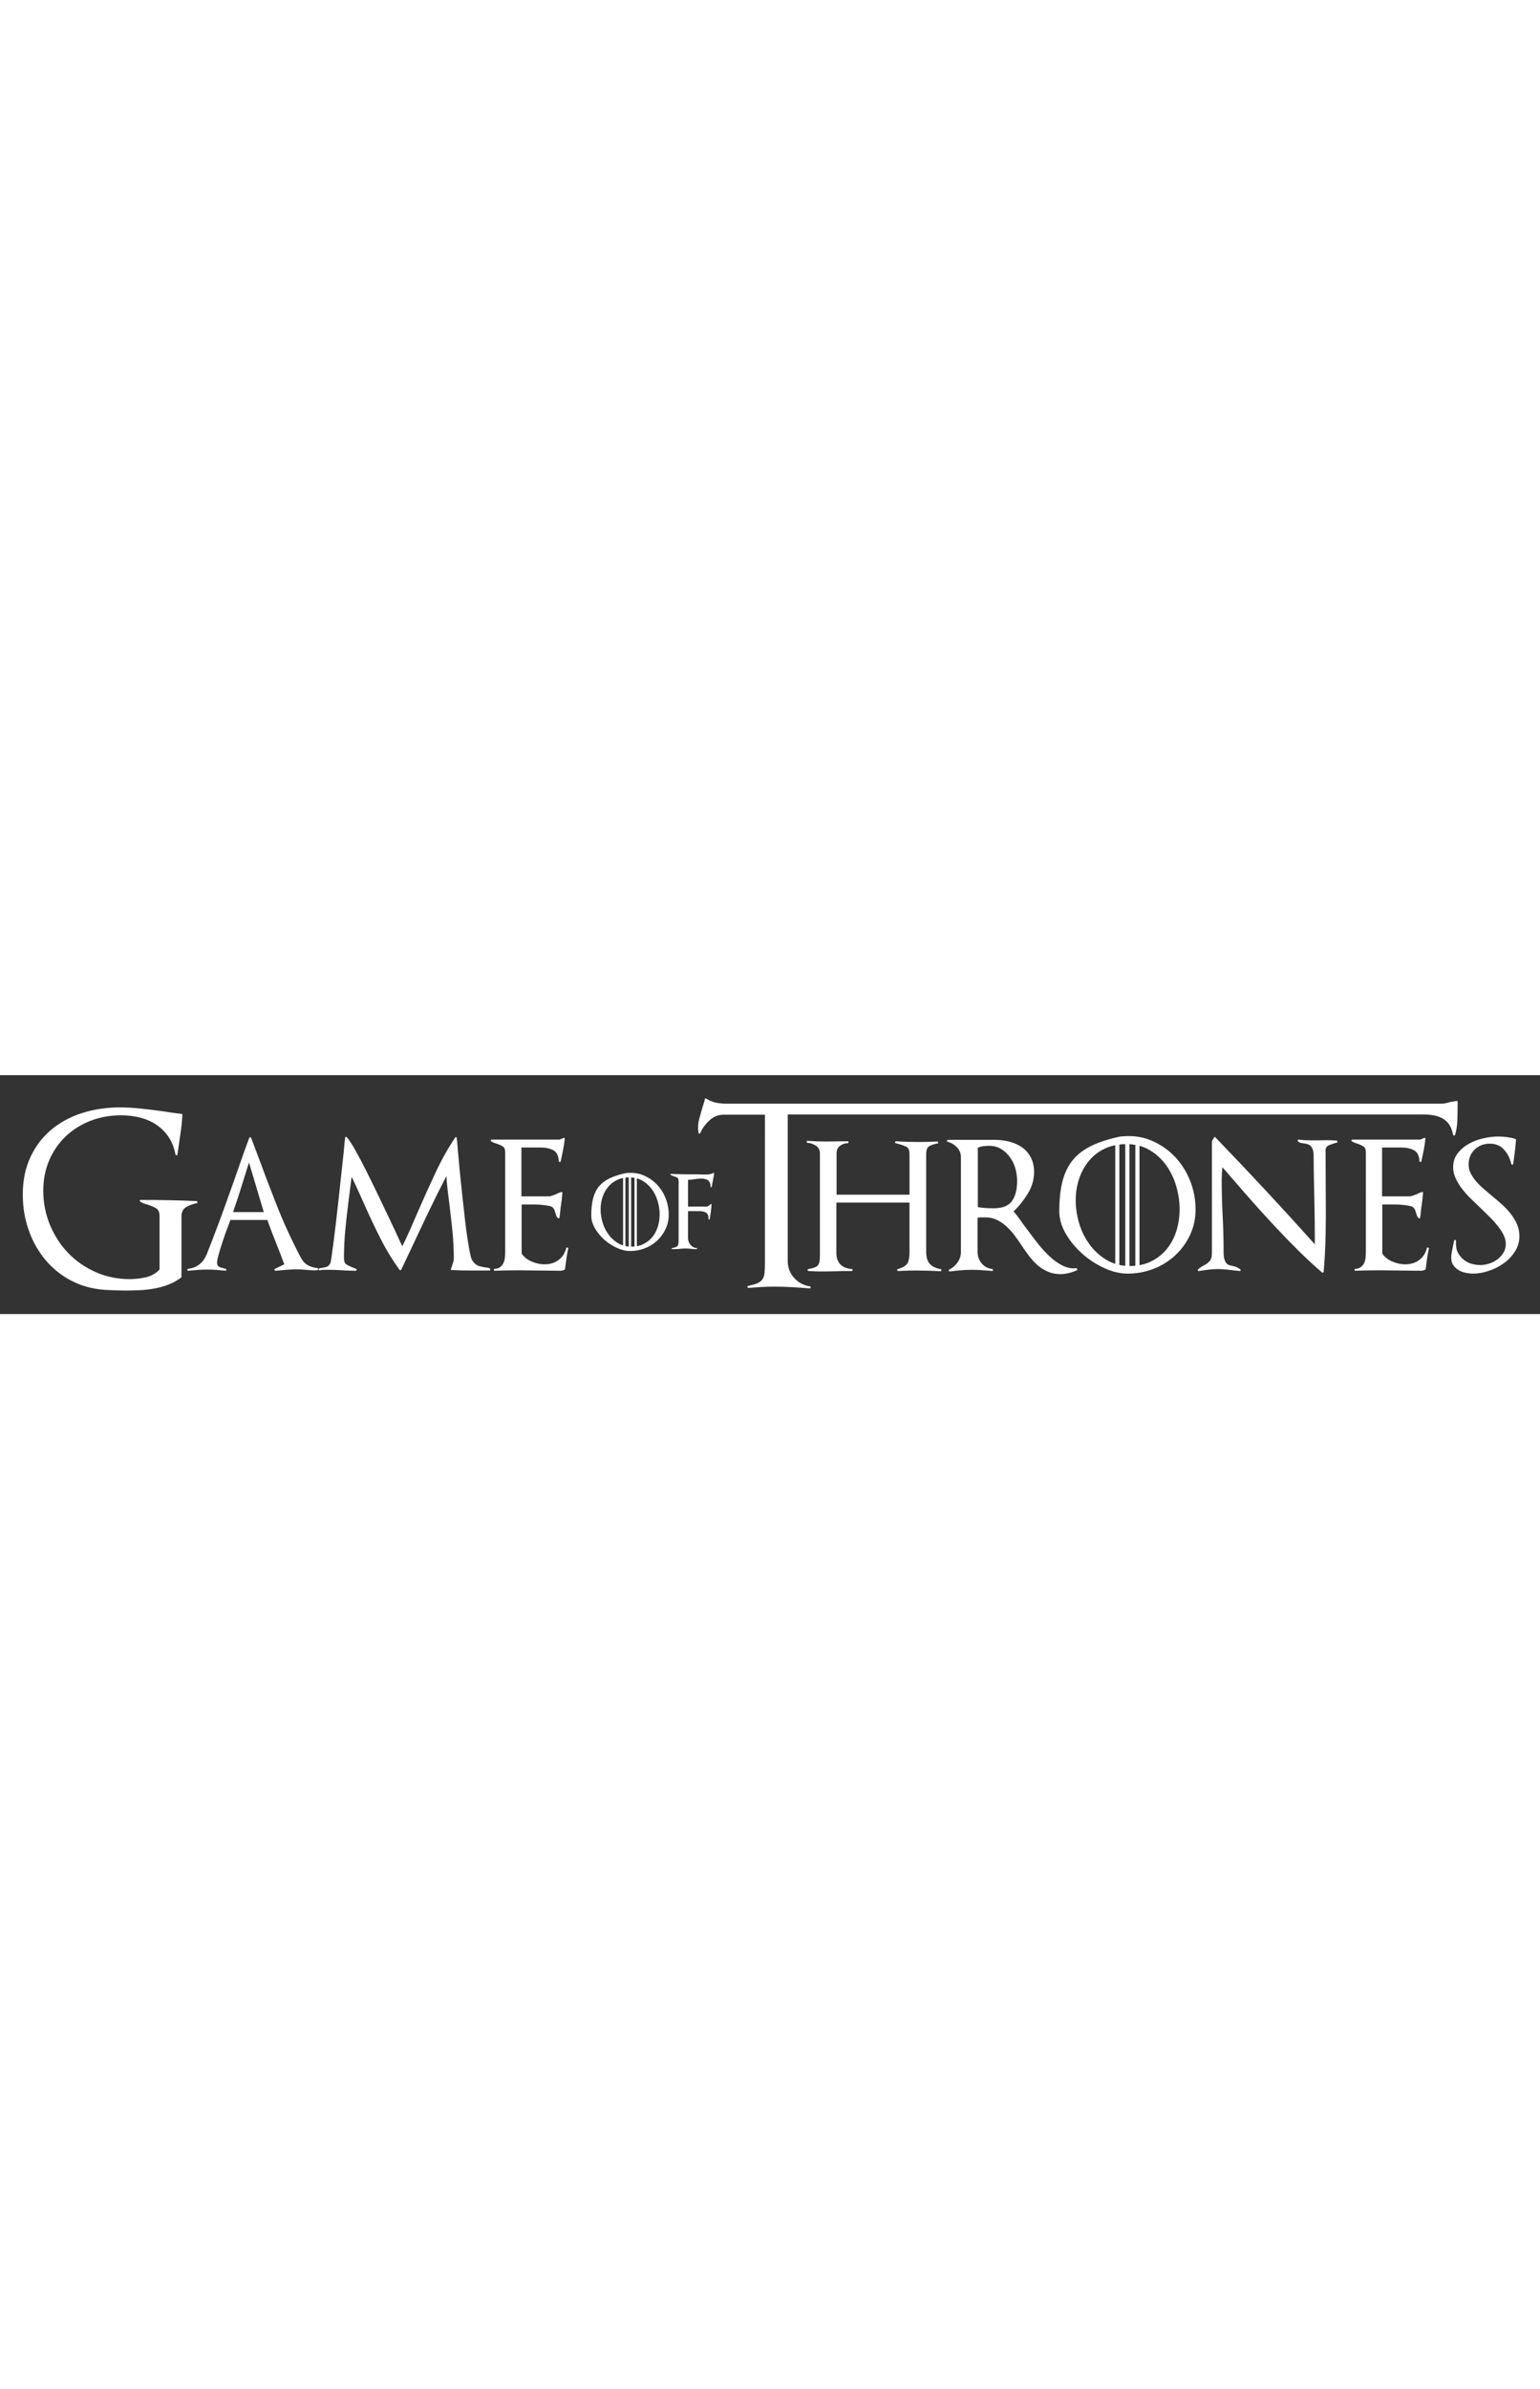 
<svg version="1.1" id="Layer_1" xmlns="http://www.w3.org/2000/svg" xmlns:xlink="http://www.w3.org/1999/xlink" x="50" y="130"
	 width="100" viewBox="0 0 1000 155.015" enable-background="new 0 0 1000 155.015" xml:space="preserve">
<rect x="0" y="0" width="1000" height="155.015" fill="#333333" stroke="none"/>
<g fill="white">
	<path d="M121,85.529c-2.115,1.187-3.171,3.275-3.171,6.266v39.139c0,0.105-0.104,0.259-0.31,0.465
		c-2.476,1.856-5.183,3.353-8.122,4.486c-2.939,1.136-5.982,1.987-9.127,2.554c-3.147,0.563-6.292,0.928-9.437,1.082
		c-3.147,0.155-6.215,0.231-9.205,0.231c-4.54,0-9.128-0.155-13.769-0.464c-8.149-0.619-15.497-2.68-22.045-6.188
		c-6.551-3.505-12.121-8.068-16.708-13.691c-4.59-5.62-8.122-12.015-10.597-19.184c-2.475-7.167-3.713-14.721-3.713-22.664
		c0-9.179,1.649-17.301,4.95-24.366c3.3-7.063,7.813-12.996,13.537-17.791c5.725-4.795,12.401-8.404,20.034-10.83
		c7.631-2.422,15.78-3.635,24.444-3.635c4.641,0,9.306,0.258,14,0.773c4.691,0.518,9.306,1.083,13.846,1.702
		c2.062,0.31,4.1,0.619,6.11,0.929c2.012,0.309,4.047,0.568,6.111,0.773c0.411,0,0.619,0.208,0.619,0.619
		c-0.208,3.713-0.568,7.349-1.083,10.907c-0.518,3.558-1.032,7.143-1.546,10.752c-0.104,0.723-0.208,1.419-0.31,2.088
		c-0.104,0.672-0.208,1.315-0.309,1.934c0,0.31-0.182,0.491-0.542,0.542c-0.363,0.053-0.595-0.077-0.697-0.387
		c-0.826-4.433-2.32-8.25-4.486-11.448c-2.167-3.196-4.823-5.852-7.967-7.967c-3.147-2.113-6.679-3.66-10.597-4.642
		c-3.921-0.979-7.994-1.47-12.222-1.47c-7.116,0-13.745,1.188-19.879,3.559c-6.137,2.374-11.475,5.7-16.012,9.979
		c-4.539,4.281-8.122,9.437-10.751,15.47C29.415,61.086,28.1,67.714,28.1,74.932c0,7.839,1.443,15.238,4.332,22.2
		c2.887,6.962,6.832,13.048,11.835,18.255c5.001,5.21,10.931,9.335,17.791,12.377c6.857,3.042,14.257,4.563,22.2,4.563
		c3.403,0,6.858-0.387,10.365-1.161c3.505-0.773,6.498-2.448,8.973-5.027V91.33c0-2.475-0.773-4.15-2.32-5.027
		c-1.547-0.875-3.302-1.625-5.26-2.244c-0.826-0.206-1.651-0.464-2.475-0.774c-0.827-0.309-1.651-0.72-2.476-1.237
		c-0.309-0.206-0.413-0.438-0.309-0.697c0.101-0.255,0.309-0.386,0.618-0.386c6.188,0,12.299,0.053,18.333,0.155
		c6.034,0.104,12.144,0.31,18.333,0.619l0.155,1.237C125.51,83.493,123.112,84.344,121,85.529z"/>
	<path d="M202.452,126.603c-1.291-0.101-2.656-0.206-4.1-0.309c-0.827-0.104-1.677-0.18-2.552-0.232
		c-0.878-0.052-1.779-0.078-2.708-0.078c-2.374,0-4.745,0.104-7.116,0.311c-2.374,0.208-4.746,0.413-7.117,0.618
		c-0.31,0-0.518-0.155-0.619-0.464c-0.104-0.31,0-0.566,0.309-0.773l6.034-2.939c-1.755-4.848-3.585-9.616-5.492-14.311
		c-1.91-4.691-3.74-9.515-5.492-14.465H149.62c-0.517,1.342-1.264,3.326-2.243,5.956c-0.982,2.63-1.934,5.364-2.862,8.199
		c-0.928,2.839-1.755,5.52-2.475,8.045c-0.723,2.528-1.083,4.357-1.083,5.492c0,1.546,0.669,2.553,2.011,3.016
		c1.339,0.465,2.63,0.801,3.868,1.007v1.237c-1.96-0.205-3.971-0.387-6.034-0.542c-2.064-0.154-4.126-0.231-6.188-0.231
		c-2.064,0-4.127,0.077-6.188,0.231c-2.064,0.155-4.126,0.337-6.188,0.542c-0.309,0.104-0.491-0.05-0.542-0.464
		c-0.053-0.411,0.077-0.67,0.387-0.773c5.671-0.721,9.643-3.714,11.912-8.973v0.154c2.99-7.527,5.879-15.057,8.664-22.587
		c2.785-7.527,5.516-15.107,8.2-22.742c1.856-5.156,3.66-10.288,5.414-15.393c1.753-5.105,3.609-10.234,5.569-15.393
		c0.102-0.309,0.31-0.464,0.619-0.464c0.309,0,0.515,0.155,0.619,0.464c0.515,1.445,1.056,2.862,1.625,4.254
		c0.565,1.392,1.107,2.812,1.624,4.254c4.228,11.552,8.637,23.155,13.228,34.808c4.587,11.656,9.824,23.051,15.702,34.189
		c1.238,2.375,2.809,4.075,4.718,5.106c1.907,1.031,4.1,1.65,6.575,1.856v1.237C205.105,126.656,203.74,126.707,202.452,126.603z
		 M161.687,56.677c-1.755,5.468-3.43,10.805-5.027,16.012c-1.6,5.209-3.379,10.597-5.337,16.167h19.957L161.687,56.677z"/>
	<path d="M318.195,126.757c-4.125,0-8.303,0-12.531,0c-4.126,0-8.199-0.101-12.221-0.309c-0.619,0-0.827-0.258-0.619-0.773
		c0.101-0.206,0.179-0.412,0.231-0.619c0.051-0.205,0.128-0.411,0.232-0.618c0.309-0.929,0.619-1.857,0.928-2.785
		c0.309-0.929,0.464-1.804,0.464-2.631c0-5.878-0.286-11.679-0.852-17.403c-0.568-5.724-1.213-11.473-1.934-17.249
		c-0.414-3.506-0.8-6.626-1.16-9.36c-0.363-2.731-0.646-5.903-0.851-9.514c-3.921,7.529-7.685,15.059-11.293,22.586
		c-3.611,7.53-7.221,15.161-10.829,22.896c-1.238,2.579-2.452,5.132-3.636,7.657c-1.187,2.529-2.398,5.082-3.635,7.659
		c-0.104,0.208-0.259,0.309-0.464,0.309c-0.208,0-0.414-0.101-0.619-0.309c-4.745-6.6-8.845-13.33-12.299-20.189
		c-3.456-6.857-6.729-13.742-9.824-20.653c-1.651-3.609-3.121-6.885-4.409-9.824c-1.291-2.939-2.811-6.162-4.563-9.669
		c-0.31,2.579-0.619,5.081-0.929,7.503c-0.31,2.425-0.619,4.823-0.928,7.193c-0.827,6.396-1.547,12.739-2.166,19.029
		c-0.62,6.292-0.929,12.685-0.929,19.183c0,1.856,0.464,3.12,1.393,3.79c0.928,0.673,2.061,1.266,3.403,1.78
		c0.411,0.207,0.979,0.439,1.701,0.695c0.721,0.26,1.185,0.439,1.393,0.542c0.31,0.207,0.411,0.464,0.31,0.773
		c-0.104,0.309-0.31,0.464-0.619,0.464c-1.445,0-2.862-0.023-4.254-0.077c-1.393-0.052-2.812-0.128-4.255-0.232
		c-1.445-0.101-2.888-0.18-4.332-0.232c-1.446-0.05-2.889-0.076-4.332-0.076c-1.032,0-2.064,0-3.094,0
		c-0.928,0-1.96,0.103-3.094,0.309c-0.31,0.104-0.518-0.051-0.619-0.464c-0.104-0.411,0-0.67,0.31-0.773
		c0.824-0.206,1.443-0.31,1.857-0.31c1.133-0.205,2.112-0.438,2.939-0.696c0.824-0.257,1.598-0.952,2.32-2.088
		c0.206-0.311,0.488-1.648,0.851-4.023c0.36-2.371,0.773-5.387,1.238-9.05c0.464-3.659,0.979-7.812,1.546-12.453
		c0.566-4.642,1.107-9.384,1.625-14.233c0.515-4.846,1.03-9.616,1.547-14.31c0.515-4.692,0.979-8.998,1.392-12.918
		c0.411-3.403,0.721-6.42,0.928-9.05c0.206-2.63,0.411-4.511,0.619-5.647c0-0.31,0.128-0.488,0.387-0.542
		c0.257-0.05,0.489,0.026,0.697,0.232c1.237,1.342,2.99,3.998,5.259,7.967c2.268,3.972,4.719,8.586,7.349,13.846
		c2.63,5.26,5.361,10.829,8.199,16.708c2.835,5.879,5.439,11.346,7.812,16.398c1.753,3.612,3.196,6.706,4.332,9.283
		c1.134,2.579,2.166,4.745,3.094,6.497c1.649-3.3,3.327-6.884,5.028-10.752c1.701-3.868,3.377-7.709,5.028-11.525
		c3.608-8.354,7.426-16.809,11.448-25.371c4.022-8.56,8.301-16.191,12.84-22.896c0.206-0.206,0.411-0.283,0.619-0.233
		c0.206,0.054,0.31,0.233,0.31,0.542c0.206,1.237,0.387,2.966,0.542,5.183c0.155,2.219,0.387,4.771,0.696,7.658
		c0.31,3.817,0.696,7.994,1.16,12.531c0.464,4.539,0.953,9.181,1.47,13.923c0.515,4.745,1.03,9.36,1.547,13.846
		c0.515,4.486,1.056,8.586,1.624,12.299c0.566,3.713,1.107,6.833,1.625,9.359c0.515,2.529,1.03,4.1,1.547,4.718
		c1.134,1.652,2.217,2.709,3.249,3.172c1.029,0.465,2.267,0.801,3.713,1.007c0.72,0.207,1.47,0.336,2.243,0.387
		c0.774,0.053,1.572,0.284,2.398,0.695L318.195,126.757z"/>
	<path d="M367.804,118.945c-0.31,2.219-0.619,4.512-0.928,6.884c0,0.31-0.208,0.465-0.619,0.465l-0.154,0.154
		c-0.827,0.309-1.496,0.464-2.011,0.464c-2.374,0-4.771-0.023-7.194-0.077c-2.425-0.052-4.822-0.078-7.193-0.078
		c-2.064,0-4.075-0.024-6.034-0.076c-1.961-0.052-3.972-0.078-6.034-0.078c-2.785,0-5.596,0.026-8.431,0.078
		c-2.838,0.052-5.647,0.13-8.431,0.231v-1.237c1.547,0,2.808-0.334,3.79-1.007c0.979-0.669,1.726-1.52,2.243-2.552
		c0.515-1.03,0.851-2.191,1.006-3.481c0.154-1.288,0.232-2.603,0.232-3.944V50.334c0-2.062-0.491-3.403-1.47-4.022
		c-0.981-0.619-2.038-1.134-3.171-1.547c-0.619-0.206-1.315-0.438-2.089-0.697c-0.773-0.256-1.573-0.643-2.397-1.16
		c-0.208-0.206-0.286-0.438-0.232-0.696c0.05-0.256,0.232-0.387,0.541-0.387h44.09c0.412-0.206,0.851-0.387,1.315-0.542
		c0.464-0.155,0.901-0.333,1.315-0.542c0.515-0.205,0.773,0,0.773,0.619c-0.309,2.683-0.696,5.182-1.16,7.503
		c-0.464,2.32-0.955,4.667-1.47,7.039c-0.104,0.31-0.336,0.44-0.696,0.387c-0.362-0.051-0.542-0.232-0.542-0.542
		c-0.208-3.609-1.445-5.98-3.712-7.117c-2.27-1.134-5.055-1.701-8.354-1.701h-12.222v31.714h17.945c0.516,0,1.185-0.154,2.012-0.464
		c0.823-0.31,1.648-0.619,2.475-0.928c1.134-0.619,2.268-1.083,3.404-1.393c0.515-0.205,0.773,0,0.773,0.618
		c-0.104,1.238-0.231,2.58-0.387,4.023c-0.154,1.445-0.336,2.784-0.542,4.022c-0.208,1.237-0.362,2.528-0.464,3.868
		c-0.104,1.341-0.259,2.629-0.464,3.868c0,0.309-0.13,0.517-0.386,0.619c-0.259,0.104-0.491,0.053-0.696-0.155
		c-0.518-0.515-0.851-1.03-1.006-1.547c-0.154-0.515-0.335-1.083-0.542-1.702c-0.208-0.618-0.414-1.237-0.619-1.856
		c-0.208-0.619-0.568-1.185-1.083-1.701c-0.518-0.515-1.47-0.902-2.862-1.161c-1.393-0.256-2.889-0.464-4.487-0.618
		c-1.6-0.155-3.171-0.232-4.718-0.232c-1.547,0-2.734,0-3.558,0h-4.642v31.869c1.547,2.271,3.737,3.998,6.575,5.183
		c2.835,1.187,5.593,1.779,8.276,1.779c3.61,0,6.677-0.953,9.205-2.862c2.526-1.907,4.201-4.614,5.028-8.122l1.237,0.309
		C368.524,114.434,368.113,116.729,367.804,118.945z"/>
	<path d="M462.138,72.515c-0.06,0.178-0.192,0.253-0.4,0.222c-0.207-0.028-0.309-0.133-0.309-0.31c0-1.954-0.532-3.329-1.598-4.127
		c-1.065-0.798-2.544-1.199-4.437-1.199c-0.83,0-1.613,0.045-2.353,0.134c-0.74,0.088-1.524,0.192-2.352,0.31
		c-0.592,0.12-1.242,0.209-1.952,0.267c-0.71,0.06-1.362,0.089-1.953,0.089v17.395h11.98c0.414,0,0.888-0.178,1.42-0.533
		s0.947-0.71,1.243-1.064c0.117-0.118,0.251-0.148,0.399-0.09c0.148,0.061,0.222,0.178,0.222,0.356
		c-0.119,1.657-0.282,3.27-0.488,4.837c-0.207,1.567-0.458,3.122-0.754,4.659c-0.06,0.177-0.192,0.252-0.399,0.221
		c-0.208-0.028-0.311-0.133-0.311-0.31c0.058-1.953-0.43-3.298-1.464-4.038c-1.036-0.739-2.501-1.109-4.394-1.109h-7.455v17.75
		c0,0.708,0.147,1.449,0.444,2.219c0.295,0.769,0.71,1.449,1.243,2.041c0.533,0.592,1.153,1.064,1.863,1.42
		c0.71,0.354,1.479,0.532,2.307,0.532v0.71h-0.621c-0.652,0-1.273-0.03-1.864-0.088c-0.592-0.058-1.214-0.117-1.863-0.178
		c-0.652-0.058-1.273-0.101-1.864-0.132c-0.592-0.03-1.184-0.045-1.775-0.045s-1.184,0.03-1.774,0.089
		c-0.592,0.059-1.185,0.118-1.775,0.177c-0.71,0.06-1.407,0.104-2.085,0.132c-0.681,0.031-1.346,0.045-1.996,0.045h-0.533
		c-0.178,0-0.282-0.103-0.311-0.311c-0.031-0.207,0.044-0.339,0.222-0.399c1.064-0.178,1.893-0.399,2.484-0.666
		c0.59-0.266,1.021-0.621,1.287-1.065c0.267-0.443,0.414-1.004,0.445-1.687c0.028-0.679,0.043-1.552,0.043-2.617V69.055
		c0-1.361-0.267-2.204-0.798-2.53c-0.534-0.324-1.153-0.576-1.863-0.753c-0.297-0.119-0.666-0.251-1.109-0.4
		c-0.444-0.147-0.903-0.368-1.375-0.666c-0.177-0.118-0.238-0.251-0.177-0.4c0.058-0.146,0.177-0.221,0.354-0.221
		c3.728,0.177,7.483,0.266,11.271,0.266h6.301c0.295,0,0.606,0.015,0.932,0.045c0.324,0.03,0.665,0.044,1.021,0.044
		c1.359,0.06,2.765,0.06,4.214,0c1.45-0.058,2.707-0.384,3.772-0.976c0.118-0.119,0.25-0.119,0.4,0
		c0.146,0.119,0.191,0.266,0.132,0.444L462.138,72.515z"/>
	<path d="M946.346,28.839c-0.109,3.633-0.597,6.911-1.462,9.838c-0.109,0.325-0.327,0.487-0.651,0.487
		c-0.325,0-0.543-0.162-0.651-0.487c-0.544-2.709-1.382-4.904-2.521-6.586c-1.138-1.679-2.576-3.008-4.309-3.984
		c-1.735-0.975-3.687-1.651-5.854-2.033c-2.171-0.377-4.447-0.569-6.831-0.569H511.51v94.968c0,4.337,1.383,8.025,4.147,11.059
		c2.764,3.037,6.205,4.878,10.325,5.53c0.325,0.107,0.461,0.352,0.407,0.73c-0.056,0.38-0.245,0.568-0.569,0.568
		c-3.795-0.324-7.618-0.595-11.465-0.812c-3.85-0.216-7.725-0.325-11.626-0.325c-2.821,0-5.61,0.081-8.375,0.244
		c-2.764,0.163-5.556,0.354-8.375,0.569c-0.325,0-0.516-0.188-0.569-0.569c-0.057-0.378,0.082-0.623,0.407-0.731
		c2.602-0.542,4.634-1.139,6.099-1.789c1.462-0.651,2.545-1.516,3.252-2.603c0.704-1.082,1.139-2.464,1.301-4.146
		c0.163-1.681,0.245-3.823,0.245-6.424V25.667h-26.832c-3.472,0-6.534,1.219-9.189,3.659c-2.657,2.439-4.635,5.178-5.935,8.212
		c-0.218,0.325-0.463,0.462-0.731,0.406c-0.272-0.054-0.407-0.244-0.407-0.569c-0.218-1.083-0.326-2.058-0.326-2.927
		c0-2.167,0.27-4.281,0.813-6.342c0.542-2.058,1.138-4.172,1.79-6.342c0.324-1.083,0.65-2.14,0.976-3.171
		c0.325-1.029,0.594-2.033,0.813-3.009c0.216-0.65,0.541-0.757,0.976-0.325c2.277,1.41,4.497,2.305,6.667,2.684
		c2.168,0.38,4.66,0.569,7.48,0.569h463.457c0.867,0,1.814-0.135,2.846-0.407c1.029-0.27,1.977-0.513,2.847-0.731
		c0.542-0.107,1.163-0.216,1.87-0.325c0.702-0.107,1.435-0.217,2.194-0.326c0.325,0,0.488,0.219,0.488,0.651v1.3
		C946.509,21.82,946.452,25.207,946.346,28.839z"/>
	<path d="M611.156,127.222c-5.468-0.31-10.882-0.465-16.244-0.465c-1.96,0-3.894,0.026-5.801,0.078
		c-1.91,0.054-3.895,0.13-5.957,0.231c-0.309,0-0.49-0.178-0.541-0.541c-0.054-0.361,0.078-0.592,0.388-0.696
		c3.194-0.929,5.259-2.166,6.187-3.713s1.394-3.97,1.394-7.271V82.667h-47.495v32.487c0,6.498,3.352,10.057,10.056,10.675
		c0.311,0,0.465,0.208,0.465,0.619c0,0.414-0.154,0.618-0.465,0.618c-1.65,0-3.248,0-4.796,0c-1.445,0-2.991,0.054-4.641,0.155
		c-1.135,0-2.451,0.026-3.945,0.077c-1.496,0.053-2.811,0.077-3.943,0.077c-1.238,0-2.53,0-3.868,0
		c-1.342,0-2.684-0.051-4.022-0.154c-0.413,0-0.905-0.024-1.47-0.077c-0.568-0.052-1.059-0.078-1.47-0.078
		c-0.311,0-0.491-0.178-0.541-0.541c-0.054-0.361,0.077-0.592,0.386-0.696c1.648-0.31,2.99-0.643,4.022-1.005
		c1.03-0.36,1.805-0.875,2.32-1.548c0.516-0.67,0.851-1.521,1.006-2.553c0.155-1.029,0.231-2.371,0.231-4.021V50.798
		c0-2.268-0.903-3.969-2.707-5.105c-1.805-1.133-3.738-1.752-5.801-1.856v-1.238c4.331,0.31,8.61,0.465,12.841,0.465
		c1.752,0,3.505-0.024,5.26-0.078c1.752-0.05,3.505-0.077,5.259-0.077h3.25c0.309,0,0.464,0.208,0.464,0.619
		c0,0.414-0.155,0.619-0.464,0.619c-1.856,0-3.534,0.568-5.028,1.702c-1.497,1.136-2.243,2.734-2.243,4.796v26.918h47.34v-26.3
		c0-2.476-0.646-4.047-1.935-4.719c-1.291-0.669-2.861-1.262-4.718-1.779c-0.414-0.102-0.801-0.206-1.161-0.31
		c-0.361-0.102-0.749-0.206-1.16-0.31c-0.31-0.102-0.439-0.333-0.386-0.696c0.05-0.36,0.23-0.541,0.542-0.541
		c4.949,0.309,9.745,0.464,14.386,0.464c2.062,0,4.151-0.024,6.266-0.078c2.113-0.051,4.201-0.128,6.266-0.232
		c0.309,0,0.488,0.181,0.542,0.541c0.051,0.363-0.077,0.595-0.387,0.697c-2.27,0.413-4.076,1.005-5.415,1.778
		c-1.342,0.774-2.011,2.451-2.011,5.028v63.429c0,3.508,0.773,6.137,2.319,7.89c1.549,1.755,4.074,2.939,7.582,3.558
		L611.156,127.222z"/>
	<path d="M694.127,128.382c-1.909,0.464-3.789,0.696-5.646,0.696c-3.094,0-5.879-0.566-8.354-1.702
		c-2.475-1.133-4.694-2.576-6.652-4.332c-1.96-1.752-3.79-3.764-5.492-6.033c-1.7-2.267-3.326-4.588-4.872-6.961
		c-1.445-2.166-2.967-4.305-4.563-6.42c-1.602-2.113-3.354-4.022-5.261-5.724c-1.908-1.702-3.971-3.067-6.188-4.1
		c-2.218-1.03-4.718-1.547-7.503-1.547c-0.827,0-1.651,0-2.475,0c-0.724,0-1.497,0.104-2.321,0.309v21.968
		c0,2.992,0.902,5.545,2.707,7.657c1.804,2.115,4.201,3.326,7.194,3.636v1.237c-2.374-0.204-4.719-0.386-7.04-0.541
		c-2.319-0.155-4.666-0.231-7.037-0.231c-2.375,0-4.669,0.103-6.885,0.309c-2.22,0.208-4.514,0.464-6.885,0.773
		c-0.311,0.104-0.542-0.024-0.696-0.387c-0.154-0.36-0.077-0.643,0.232-0.851c2.165-1.03,3.969-2.576,5.415-4.641
		c1.442-2.062,2.165-4.279,2.165-6.653V53.119c0-2.372-0.851-4.46-2.552-6.266c-1.702-1.803-3.74-3.017-6.111-3.636
		c-0.31-0.102-0.44-0.333-0.387-0.696c0.051-0.36,0.232-0.542,0.541-0.542h30.477c3.196,0,6.344,0.387,9.438,1.16
		c3.093,0.774,5.825,1.988,8.199,3.636c2.371,1.651,4.278,3.816,5.724,6.497c1.443,2.683,2.165,5.879,2.165,9.592
		c0,4.95-1.367,9.645-4.099,14.077c-2.734,4.436-5.802,8.253-9.205,11.449c1.134,1.237,2.371,2.811,3.714,4.718
		c1.338,1.91,2.783,3.895,4.33,5.957c2.268,3.094,4.665,6.266,7.195,9.514c2.525,3.249,5.182,6.188,7.967,8.818
		c2.784,2.631,5.67,4.695,8.663,6.188c2.99,1.496,6.034,2.038,9.127,1.625l0.465,1.237
		C697.865,127.275,696.036,127.918,694.127,128.382z M659.318,60.544c-0.771-2.681-1.933-5.105-3.479-7.271
		c-1.547-2.166-3.457-3.945-5.724-5.337c-2.27-1.392-4.9-2.088-7.891-2.088c-1.237,0-2.475,0.078-3.713,0.232
		c-1.238,0.155-2.424,0.491-3.559,1.006v38.521c1.753,0.31,3.455,0.517,5.105,0.618c1.648,0.104,3.352,0.155,5.105,0.155
		c5.775,0,9.77-1.571,11.989-4.719c2.217-3.145,3.326-7.503,3.326-13.073C660.479,65.908,660.093,63.227,659.318,60.544z"/>
	<path d="M772.702,103.784c-2.425,5.106-5.647,9.514-9.67,13.227s-8.689,6.602-13.999,8.664c-5.314,2.064-10.907,3.094-16.786,3.094
		c-4.85,0-9.877-1.185-15.084-3.558c-5.209-2.372-9.979-5.466-14.31-9.283c-4.332-3.814-7.916-8.146-10.753-12.995
		c-2.837-4.847-4.254-9.746-4.254-14.697c0-7.527,0.696-14.001,2.089-19.416s3.635-10.002,6.729-13.769
		c3.096-3.764,7.167-6.858,12.222-9.282c5.052-2.422,11.241-4.409,18.565-5.957l2.011-0.155c6.6-0.515,12.737,0.44,18.41,2.862
		c5.671,2.424,10.621,5.828,14.852,10.21c4.228,4.385,7.554,9.567,9.979,15.547c2.421,5.983,3.635,12.274,3.635,18.874
		C776.337,93.136,775.123,98.679,772.702,103.784z M730.708,44.772c-1.323,0.023-2.607,0.108-3.854,0.255l-0.001,78.102
		c1.246,0.268,2.53,0.456,3.854,0.567L730.708,44.772z M739.925,123.289c2.754-0.488,5.301-1.317,7.639-2.487
		c4.021-2.012,7.397-4.692,10.132-8.046c2.731-3.35,4.796-7.243,6.189-11.679c1.391-4.434,2.086-9.127,2.086-14.078
		c0-5.052-0.748-10.106-2.241-15.161c-1.496-5.052-3.714-9.591-6.652-13.614c-2.939-4.022-6.552-7.271-10.83-9.747
		c-1.971-1.14-4.079-2.017-6.323-2.632L739.925,123.289z M737.243,45.247c-1.247-0.219-2.531-0.363-3.854-0.433v79.003
		c0.084,0,0.167,0,0.25,0c1.236,0,2.438-0.055,3.605-0.166L737.243,45.247z M724.194,45.447c-2.396,0.478-4.638,1.203-6.723,2.179
		c-4.074,1.91-7.503,4.54-10.287,7.891c-2.785,3.353-4.926,7.22-6.421,11.602c-1.496,4.385-2.242,9.051-2.242,14.001
		c0,5.158,0.773,10.264,2.32,15.315c1.547,5.054,3.841,9.618,6.885,13.691c3.041,4.076,6.729,7.375,11.061,9.902
		c1.708,0.996,3.51,1.795,5.409,2.398L724.194,45.447z"/>
	<path d="M868.11,43.759c-0.052-0.051-0.181-0.024-0.386,0.078c-1.446,0.413-2.966,0.928-4.564,1.547
		c-1.6,0.619-2.397,1.702-2.397,3.249l0.155,37.284v6.343c0,5.982-0.104,11.888-0.311,17.713c-0.208,5.828-0.568,11.68-1.082,17.559
		c0,0.208-0.131,0.387-0.388,0.541c-0.258,0.154-0.489,0.13-0.695-0.077c-4.951-4.229-9.9-8.792-14.852-13.691
		c-4.951-4.897-9.824-9.901-14.62-15.006c-4.795-5.105-9.514-10.261-14.155-15.47c-4.64-5.207-9.076-10.288-13.305-15.239
		c-1.444-1.547-2.733-3.017-3.867-4.409c-1.136-1.393-2.425-2.862-3.868-4.409c-0.309,2.785-0.464,5.468-0.464,8.045
		c0,3.92,0.051,7.839,0.155,11.757c0.102,3.92,0.256,7.839,0.464,11.757c0.206,3.921,0.36,7.839,0.464,11.757
		c0.103,3.921,0.155,7.89,0.155,11.913c0,1.755,0.155,3.171,0.464,4.254c0.311,1.083,0.696,1.934,1.16,2.553s1.03,1.058,1.702,1.315
		c0.669,0.259,1.365,0.44,2.088,0.541c0.825,0.208,1.649,0.439,2.477,0.696c0.823,0.259,1.802,0.8,2.938,1.624
		c0.206,0.207,0.282,0.439,0.232,0.697c-0.053,0.258-0.232,0.386-0.543,0.386c-1.031-0.102-2.037-0.204-3.016-0.31
		c-0.981-0.101-1.986-0.205-3.018-0.309c-1.444-0.205-2.914-0.36-4.408-0.465c-1.497-0.102-2.967-0.154-4.41-0.154
		c-1.855,0-3.764,0.131-5.724,0.387c-1.96,0.259-3.92,0.541-5.879,0.851c-0.309,0.104-0.54,0-0.695-0.31
		c-0.155-0.309-0.13-0.566,0.077-0.773c0.824-0.721,1.572-1.289,2.244-1.701c0.669-0.411,1.313-0.773,1.933-1.084
		c1.237-0.618,2.345-1.47,3.327-2.552c0.979-1.083,1.469-2.809,1.469-5.183V43.063l1.238-2.476c0.102-0.206,0.256-0.36,0.464-0.464
		c0.206-0.102,0.36-0.051,0.464,0.154c11.24,11.656,22.123,23.128,32.644,34.421c10.519,11.293,21.193,22.974,32.022,35.041v-0.464
		c0-4.743-0.026-9.437-0.077-14.078c-0.053-4.641-0.13-9.384-0.232-14.232c-0.104-4.434-0.208-9.152-0.309-14.156
		c-0.104-5.001-0.154-9.719-0.154-14.155c0-1.752-0.183-3.171-0.543-4.254c-0.361-1.083-0.851-1.908-1.47-2.476
		c-0.618-0.566-1.291-0.952-2.011-1.16c-0.723-0.206-1.445-0.36-2.166-0.464c-0.825-0.102-1.572-0.233-2.243-0.387
		c-0.671-0.155-1.264-0.488-1.779-1.005c-0.207-0.206-0.231-0.464-0.076-0.774c0.155-0.309,0.334-0.411,0.542-0.309
		c2.371,0.309,4.586,0.464,6.65,0.464c2.168,0,4.333,0,6.498,0c1.341,0,2.707-0.024,4.101-0.077
		c1.392-0.051,2.808-0.024,4.254,0.077c0.516,0,1.083,0.027,1.701,0.078c0.619,0.053,1.186,0.077,1.702,0.077l0.31,1.238
		C868.29,43.785,868.162,43.812,868.11,43.759z"/>
	<path d="M926.684,118.945c-0.31,2.219-0.619,4.512-0.928,6.884c0,0.31-0.209,0.465-0.619,0.465l-0.155,0.154
		c-0.826,0.309-1.496,0.464-2.011,0.464c-2.373,0-4.771-0.023-7.194-0.077c-2.425-0.052-4.822-0.078-7.193-0.078
		c-2.064,0-4.076-0.024-6.033-0.076c-1.96-0.052-3.971-0.078-6.033-0.078c-2.785,0-5.597,0.026-8.432,0.078
		c-2.838,0.052-5.646,0.13-8.431,0.231v-1.237c1.546,0,2.808-0.334,3.79-1.007c0.979-0.669,1.725-1.52,2.242-2.552
		c0.516-1.03,0.851-2.191,1.006-3.481c0.155-1.288,0.231-2.603,0.231-3.944V50.334c0-2.062-0.489-3.403-1.47-4.022
		s-2.036-1.134-3.171-1.547c-0.618-0.206-1.314-0.438-2.088-0.697c-0.773-0.256-1.574-0.643-2.397-1.16
		c-0.208-0.206-0.286-0.438-0.232-0.696c0.051-0.256,0.232-0.387,0.541-0.387h44.091c0.41-0.206,0.852-0.387,1.314-0.542
		c0.465-0.155,0.901-0.333,1.315-0.542c0.516-0.205,0.774,0,0.774,0.619c-0.312,2.683-0.698,5.182-1.161,7.503
		c-0.464,2.32-0.955,4.667-1.47,7.039c-0.104,0.31-0.336,0.44-0.696,0.387c-0.362-0.051-0.542-0.232-0.542-0.542
		c-0.207-3.609-1.445-5.98-3.712-7.117c-2.271-1.134-5.056-1.701-8.354-1.701h-12.221v31.714h17.944
		c0.515,0,1.186-0.154,2.012-0.464c0.825-0.31,1.647-0.619,2.475-0.928c1.135-0.619,2.268-1.083,3.404-1.393
		c0.514-0.205,0.772,0,0.772,0.618c-0.103,1.238-0.232,2.58-0.386,4.023c-0.155,1.445-0.336,2.784-0.542,4.022
		c-0.208,1.237-0.362,2.528-0.463,3.868c-0.105,1.341-0.26,2.629-0.465,3.868c0,0.309-0.13,0.517-0.387,0.619
		c-0.258,0.104-0.491,0.053-0.697-0.155c-0.516-0.515-0.85-1.03-1.004-1.547c-0.156-0.515-0.337-1.083-0.542-1.702
		c-0.209-0.618-0.413-1.237-0.619-1.856c-0.208-0.619-0.568-1.185-1.083-1.701c-0.518-0.515-1.469-0.902-2.862-1.161
		c-1.392-0.256-2.889-0.464-4.485-0.618c-1.602-0.155-3.172-0.232-4.72-0.232c-1.546,0-2.733,0-3.558,0h-4.642v31.869
		c1.548,2.271,3.738,3.998,6.575,5.183c2.836,1.187,5.594,1.779,8.276,1.779c3.609,0,6.678-0.953,9.205-2.862
		c2.526-1.907,4.201-4.614,5.028-8.122l1.237,0.309C927.404,114.434,926.992,116.729,926.684,118.945z"/>
	<path d="M983.748,114.381c-1.908,2.992-4.33,5.544-7.27,7.659c-2.939,2.114-6.188,3.766-9.747,4.949
		c-3.559,1.188-6.938,1.779-10.133,1.779c-1.548,0-3.172-0.179-4.872-0.542c-1.703-0.36-3.25-0.951-4.643-1.778
		c-1.393-0.824-2.529-1.881-3.404-3.172c-0.876-1.289-1.314-2.912-1.314-4.873c0-1.238,0.13-2.476,0.387-3.713
		s0.489-2.422,0.697-3.559l0.772-3.712c0-0.31,0.206-0.465,0.619-0.465c0.412,0,0.62,0.155,0.62,0.465v2.32
		c0,2.166,0.463,4.076,1.391,5.724c0.929,1.651,2.112,3.07,3.559,4.254c1.443,1.188,3.119,2.064,5.027,2.631
		c1.907,0.567,3.842,0.85,5.803,0.85c1.856,0,3.763-0.309,5.724-0.927c1.958-0.619,3.736-1.521,5.338-2.708
		c1.597-1.185,2.913-2.63,3.944-4.331c1.028-1.702,1.547-3.583,1.547-5.647c0-1.958-0.464-3.892-1.393-5.801
		c-0.928-1.907-2.166-3.841-3.713-5.801c-1.547-1.958-3.302-3.918-5.261-5.879c-1.959-1.958-3.97-3.918-6.032-5.879
		c-2.166-2.062-4.331-4.15-6.498-6.265c-2.166-2.113-4.076-4.279-5.725-6.498c-1.65-2.216-2.991-4.46-4.022-6.73
		c-1.031-2.267-1.546-4.587-1.546-6.961c0-3.504,0.979-6.521,2.939-9.05c1.958-2.526,4.383-4.588,7.271-6.188
		c2.885-1.597,6.032-2.785,9.437-3.558c3.403-0.774,6.548-1.161,9.437-1.161c4.124,0,7.891,0.517,11.293,1.547
		c0.31,0.208,0.466,0.413,0.466,0.618c-0.414,5.055-1.033,10.264-1.857,15.625c-0.104,0.309-0.311,0.465-0.619,0.465
		c-0.31,0-0.517-0.156-0.619-0.465c-0.826-3.609-2.398-6.703-4.719-9.282c-2.319-2.577-5.39-3.868-9.205-3.868
		c-3.92,0-7.193,1.264-9.822,3.79c-2.63,2.529-3.945,5.75-3.945,9.668c0,2.065,0.438,3.972,1.315,5.725
		c0.874,1.755,2.011,3.457,3.402,5.105c1.394,1.651,3.018,3.275,4.874,4.873c1.856,1.601,3.763,3.225,5.725,4.874
		c2.165,1.755,4.304,3.584,6.42,5.492c2.112,1.909,3.996,3.92,5.646,6.034c1.649,2.115,2.991,4.358,4.023,6.729
		c1.028,2.374,1.547,4.95,1.547,7.735C986.611,108.091,985.656,111.391,983.748,114.381z"/>
</g>
<path fill="white" d="M432.162,99.897c-1.377,2.901-3.208,5.407-5.496,7.518c-2.286,2.11-4.938,3.75-7.957,4.923
	c-3.021,1.173-6.199,1.759-9.541,1.759c-2.755,0-5.614-0.673-8.572-2.022c-2.961-1.348-5.671-3.106-8.133-5.276
	c-2.462-2.167-4.5-4.63-6.111-7.385c-1.612-2.755-2.418-5.54-2.418-8.353c0-4.279,0.396-7.959,1.188-11.037
	c0.792-3.077,2.066-5.684,3.824-7.824c1.76-2.14,4.074-3.898,6.947-5.275c2.871-1.377,6.388-2.506,10.551-3.386l1.144-0.088
	c3.75-0.292,7.239,0.25,10.463,1.626c3.223,1.379,6.037,3.313,8.44,5.804c2.403,2.493,4.293,5.438,5.671,8.837
	c1.376,3.399,2.066,6.975,2.066,10.726C434.229,93.846,433.539,96.996,432.162,99.897z M408.295,66.357
	c-0.751,0.013-1.481,0.062-2.19,0.146l0,44.389c0.708,0.152,1.439,0.259,2.189,0.323L408.295,66.357z M413.533,110.983
	c1.566-0.277,3.014-0.748,4.342-1.413c2.286-1.145,4.205-2.667,5.758-4.573c1.553-1.904,2.727-4.117,3.519-6.638
	c0.791-2.521,1.186-5.188,1.186-8.003c0-2.871-0.425-5.743-1.275-8.615c-0.85-2.872-2.11-5.452-3.78-7.738
	c-1.671-2.287-3.724-4.133-6.155-5.54c-1.121-0.647-2.319-1.146-3.595-1.496V110.983z M412.009,66.627
	c-0.708-0.124-1.439-0.205-2.189-0.246v44.902c0.047,0,0.094,0,0.141,0c0.703,0,1.386-0.031,2.049-0.095L412.009,66.627z
	 M404.593,66.742c-1.362,0.271-2.635,0.684-3.82,1.238c-2.316,1.086-4.264,2.581-5.847,4.485c-1.583,1.905-2.8,4.103-3.649,6.593
	c-0.851,2.492-1.275,5.144-1.275,7.958c0,2.932,0.44,5.832,1.32,8.704c0.878,2.873,2.183,5.466,3.912,7.781
	c1.729,2.318,3.826,4.193,6.287,5.628c0.97,0.567,1.995,1.021,3.074,1.364L404.593,66.742z"/>
</svg>
